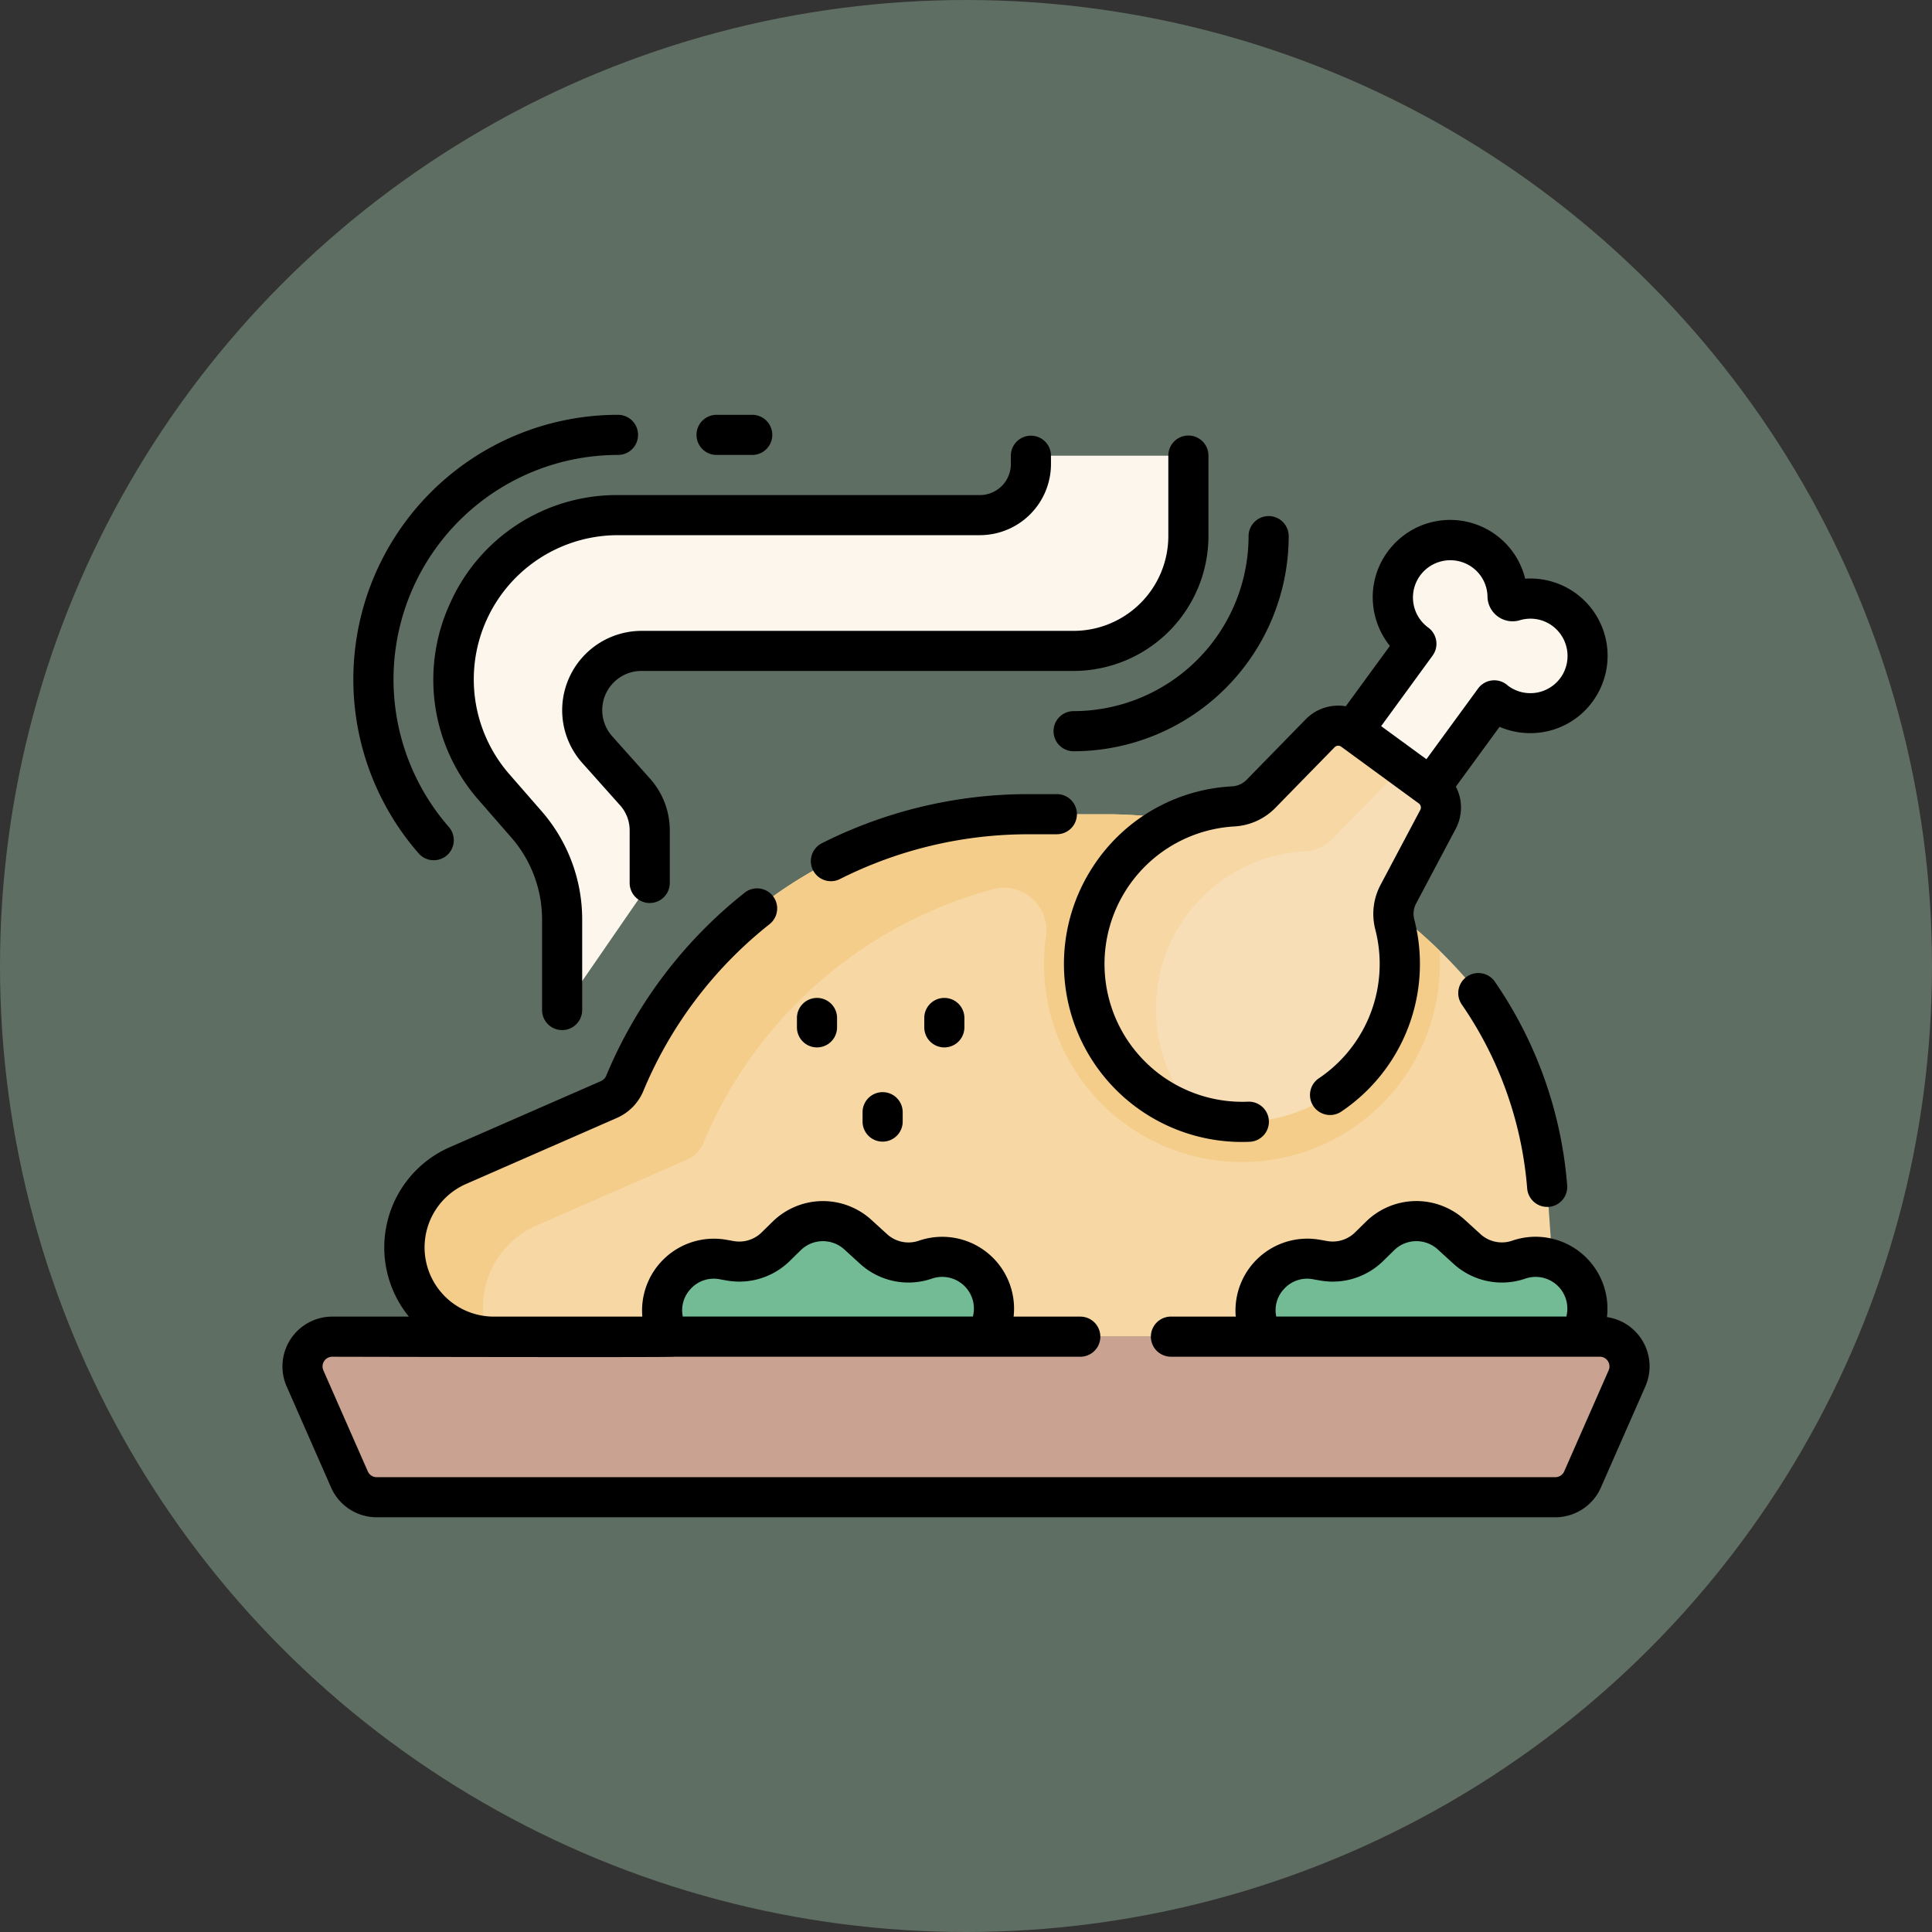 <svg xmlns="http://www.w3.org/2000/svg" width="65" height="65" viewBox="0 0 65 65">
  <rect x="0" y="0" width="65" height="65" fill="#333333" stroke="none"/>
  <g id="Grupo_1102222" data-name="Grupo 1102222" transform="translate(-663.051 -7247)">
    <g id="Grupo_1102211" data-name="Grupo 1102211" transform="translate(663.051 7247)">
      <circle id="Elipse_11559" data-name="Elipse 11559" cx="32.5" cy="32.5" r="32.5" fill="#5f6e62"/>
    </g>
    <g id="turkey-leg_3759198" transform="translate(672.553 7211.469)">
      <g id="Grupo_1102226" data-name="Grupo 1102226" transform="translate(4.102 62.923)">
        <path id="Trazado_875589" data-name="Trazado 875589" d="M81.434,204.474a6.766,6.766,0,0,1,.556.75,13.271,13.271,0,0,1,2.03,6.088l.358,5.04H48.632a3.043,3.043,0,0,1-3.016-2.5,3,3,0,0,1,1.757-3.251l5.079-2.224a1.029,1.029,0,0,0,.537-.548,14.688,14.688,0,0,1,13.563-9.051h2.586a16.116,16.116,0,0,1,12.3,5.7Z" transform="translate(-45.573 -198.775)" fill="#f7d8a4"/>
      </g>
      <path id="Trazado_875590" data-name="Trazado 875590" d="M372.116,104.6l2.083-2.85c.025.021.049.042.076.062a1.928,1.928,0,1,0,.589-3.4.17.17,0,0,1-.219-.16,1.927,1.927,0,1,0-3.063,1.6h0l-2.08,2.846-3.1,3.7,3.338,2.01Z" transform="translate(-333.431 -42.658)" fill="#fcf6ed"/>
      <g id="Grupo_1102227" data-name="Grupo 1102227" transform="translate(0.675 50.859)">
        <path id="Trazado_875591" data-name="Trazado 875591" d="M152.871,354.784l.132-.419a1.743,1.743,0,0,0-2.23-2.171,1.743,1.743,0,0,1-1.741-.36l-.529-.482a1.743,1.743,0,0,0-2.4.045l-.37.363a1.743,1.743,0,0,1-1.524.473l-.25-.044A1.743,1.743,0,0,0,142,354.438l.123.382,1.058,3.018h8.677Z" transform="translate(-129.819 -325.143)" fill="#72bb95"/>
        <path id="Trazado_875592" data-name="Trazado 875592" d="M374.7,354.784l.132-.419a1.743,1.743,0,0,0-2.23-2.171,1.743,1.743,0,0,1-1.741-.36l-.529-.482a1.743,1.743,0,0,0-2.4.045l-.37.363a1.743,1.743,0,0,1-1.524.473l-.25-.044a1.743,1.743,0,0,0-1.962,2.249l.123.382,1.216,3.573h8.285Z" transform="translate(-331.688 -325.143)" fill="#72bb95"/>
        <path id="Trazado_875593" data-name="Trazado 875593" d="M51.139,394.084H8.5a1,1,0,0,0-.916,1.4l1.495,3.4a1,1,0,0,0,.916.6H49.645a1,1,0,0,0,.916-.6l1.495-3.4A1,1,0,0,0,51.139,394.084Z" transform="translate(-7.495 -364.443)" fill="#c9a291"/>
        <path id="Trazado_875594" data-name="Trazado 875594" d="M80.4,203.365a16.115,16.115,0,0,0-11.009-4.587h0c-.084,0-.168,0-.252,0H66.552a14.688,14.688,0,0,0-13.563,9.051,1.029,1.029,0,0,1-.537.548L47.373,210.6a3,3,0,0,0-1.757,3.251,3.036,3.036,0,0,0,2.767,2.493,2.928,2.928,0,0,1-.122-.476,3,3,0,0,1,1.757-3.251l5.079-2.224a1.029,1.029,0,0,0,.537-.548,14.685,14.685,0,0,1,9.74-8.543,1.429,1.429,0,0,1,1.786,1.577,6.659,6.659,0,0,0,6.588,7.6h0a6.662,6.662,0,0,0,6.65-7.114Z" transform="translate(-42.147 -186.711)" fill="#f5cd8b"/>
        <path id="Trazado_875595" data-name="Trazado 875595" d="M303,172.285a5.3,5.3,0,0,1,4.132-2.381,1.419,1.419,0,0,0,.937-.417l2-2.047a.842.842,0,0,1,.538-.251l-1.85-1.352a.844.844,0,0,0-1.1.091l-2,2.047a1.419,1.419,0,0,1-.937.417,5.311,5.311,0,0,0-1.207,10.395A5.332,5.332,0,0,1,303,172.285Z" transform="translate(-273.416 -156.59)" fill="#f7d8a4"/>
        <path id="Trazado_875596" data-name="Trazado 875596" d="M88.642,65.064v2.379a3.862,3.862,0,0,1-3.862,3.862H70.243a1.994,1.994,0,0,0-1.487,3.322l1.272,1.425a1.935,1.935,0,0,1,.492,1.289v1.306a1.5,1.5,0,0,1-.264.849l-2.262,3.281a.231.231,0,0,1-.421-.131V80.34a4.869,4.869,0,0,0-1.2-3.2L65.287,75.9a5.527,5.527,0,0,1,4.165-9.161H81.628a1.717,1.717,0,0,0,1.717-1.717.286.286,0,0,1,.286-.286h4.681a.331.331,0,0,1,.331.33Z" transform="translate(-58.836 -64.733)" fill="#fcf6ed"/>
      </g>
      <g id="Grupo_1102228" data-name="Grupo 1102228" transform="translate(26.974 59.944)">
        <path id="Trazado_875597" data-name="Trazado 875597" d="M310.28,171.355l1.342-2.531a.844.844,0,0,0-.248-1.077l-2.613-1.91a.844.844,0,0,0-1.1.091l-2,2.047a1.419,1.419,0,0,1-.937.417,5.312,5.312,0,1,0,5.447,3.978A1.414,1.414,0,0,1,310.28,171.355Z" transform="translate(-299.716 -165.675)" fill="#f8deb6"/>
        <path id="Trazado_875598" data-name="Trazado 875598" d="M303,172.285a5.3,5.3,0,0,1,4.132-2.381,1.419,1.419,0,0,0,.937-.417l2-2.047a.842.842,0,0,1,.538-.251l-1.85-1.352a.844.844,0,0,0-1.1.091l-2,2.047a1.419,1.419,0,0,1-.937.417,5.311,5.311,0,0,0-1.207,10.395A5.332,5.332,0,0,1,303,172.285Z" transform="translate(-299.715 -165.675)" fill="#f7d8a4"/>
      </g>
      <g id="Grupo_1102229" data-name="Grupo 1102229" transform="translate(0 49.487)">
        <path id="Trazado_875599" data-name="Trazado 875599" d="M45.723,241.591a1.669,1.669,0,0,0-1.161-.742,2.417,2.417,0,0,0-3.187-2.571,1.067,1.067,0,0,1-1.067-.22l-.529-.482a2.418,2.418,0,0,0-3.323.062l-.37.363a1.07,1.07,0,0,1-.934.29l-.25-.044a2.418,2.418,0,0,0-2.829,2.585H29.893a.675.675,0,0,0,0,1.35H44.319a.326.326,0,0,1,.3.458l-1.495,3.4a.326.326,0,0,1-.3.195H3.172a.326.326,0,0,1-.3-.195l-1.495-3.4a.326.326,0,0,1,.3-.457s11.441.026,11.51,0c0,0,13.656,0,13.656,0a.675.675,0,0,0,0-1.35H24.6a2.417,2.417,0,0,0-3.19-2.553,1.067,1.067,0,0,1-1.067-.221l-.529-.482a2.418,2.418,0,0,0-3.323.062l-.37.363a1.07,1.07,0,0,1-.934.29l-.25-.044a2.418,2.418,0,0,0-2.829,2.585h-5a2.329,2.329,0,0,1-.934-4.461l5.079-2.224a1.7,1.7,0,0,0,.89-.907,14.039,14.039,0,0,1,4.254-5.618.675.675,0,0,0-.837-1.059,15.393,15.393,0,0,0-4.664,6.159.353.353,0,0,1-.185.189L5.63,235.133a3.684,3.684,0,0,0-1.376,5.7H1.677a1.676,1.676,0,0,0-1.534,2.351l1.495,3.4a1.676,1.676,0,0,0,1.534,1H42.824a1.676,1.676,0,0,0,1.534-1l1.495-3.4A1.671,1.671,0,0,0,45.723,241.591Zm-12.045-1.666a1.046,1.046,0,0,1,.99-.35l.25.044a2.421,2.421,0,0,0,2.114-.656l.37-.363a1.068,1.068,0,0,1,1.468-.027l.529.482a2.417,2.417,0,0,0,2.416.5,1.067,1.067,0,0,1,1.381,1.276h-9.76A1.042,1.042,0,0,1,33.677,239.925Zm-19.965,0a1.046,1.046,0,0,1,.99-.35l.25.044a2.422,2.422,0,0,0,2.114-.656l.37-.363a1.068,1.068,0,0,1,1.467-.027l.529.482a2.417,2.417,0,0,0,2.416.5,1.067,1.067,0,0,1,1.381,1.276h-9.76a1.042,1.042,0,0,1,.243-.906Z" transform="translate(0 -210.493)"/>
        <path id="Trazado_875600" data-name="Trazado 875600" d="M439.853,258.289a.675.675,0,0,0-.174.939,12.663,12.663,0,0,1,2.2,6.187.675.675,0,0,0,.672.623l.053,0a.675.675,0,0,0,.621-.725,14.015,14.015,0,0,0-2.43-6.847A.675.675,0,0,0,439.853,258.289Z" transform="translate(-400.001 -239.389)"/>
        <path id="Trazado_875601" data-name="Trazado 875601" d="M205.938,192.625a.675.675,0,0,0,0-1.35h-.975a15.433,15.433,0,0,0-6.918,1.646.675.675,0,1,0,.608,1.205,14.076,14.076,0,0,1,6.31-1.5h.975Z" transform="translate(-179.883 -178.514)"/>
        <path id="Trazado_875602" data-name="Trazado 875602" d="M297.935,97.838a5.944,5.944,0,0,0-4.657,2.683,5.986,5.986,0,0,0,5,9.28q.131,0,.262-.006a.675.675,0,0,0-.059-1.349,4.636,4.636,0,0,1-.464-9.26,2.092,2.092,0,0,0,1.38-.619l2-2.047a.17.17,0,0,1,.22-.018l2.613,1.91a.17.17,0,0,1,.05.216l-1.342,2.531a2.086,2.086,0,0,0-.171,1.5,4.637,4.637,0,0,1-1.9,5,.675.675,0,1,0,.753,1.121,5.987,5.987,0,0,0,2.458-6.461.741.741,0,0,1,.056-.532l1.342-2.531a1.525,1.525,0,0,0,0-1.41l1.47-2.012a2.614,2.614,0,0,0,1.511.169,2.581,2.581,0,0,0,1.715-1.159,2.6,2.6,0,0,0-2.364-3.994,2.6,2.6,0,0,0-4.524-1.039A2.581,2.581,0,0,0,302.7,91.8a2.612,2.612,0,0,0,.556,1.312l-1.484,2.031a1.525,1.525,0,0,0-1.342.432l-2,2.047A.746.746,0,0,1,297.935,97.838Zm6.758-4.4a.676.676,0,0,0-.148-.944,1.253,1.253,0,0,1-.221-1.814A1.259,1.259,0,0,1,306,90.449a1.24,1.24,0,0,1,.54,1.006.845.845,0,0,0,1.086.794,1.24,1.24,0,0,1,1.123.209,1.259,1.259,0,0,1,.291,1.663,1.253,1.253,0,0,1-1.794.342l-.052-.043a.675.675,0,0,0-.971.126l-1.738,2.378-1.523-1.113Z" transform="translate(-265.997 -85.337)"/>
        <path id="Trazado_875603" data-name="Trazado 875603" d="M193.014,267.467a.675.675,0,0,0-.675.675v.315a.675.675,0,0,0,1.35,0v-.315A.675.675,0,0,0,193.014,267.467Z" transform="translate(-175.029 -247.849)"/>
        <path id="Trazado_875604" data-name="Trazado 875604" d="M239.933,268.142v.315a.675.675,0,1,0,1.35,0v-.315a.675.675,0,0,0-1.35,0Z" transform="translate(-218.339 -247.849)"/>
        <path id="Trazado_875605" data-name="Trazado 875605" d="M216.866,303.371v.315a.675.675,0,0,0,1.35,0v-.315a.675.675,0,1,0-1.35,0Z" transform="translate(-197.348 -279.908)"/>
        <path id="Trazado_875606" data-name="Trazado 875606" d="M29.077,64.473a.675.675,0,0,0,.508-1.119,7.552,7.552,0,0,1,5.691-12.517.675.675,0,0,0,0-1.35,8.9,8.9,0,0,0-6.708,14.754A.673.673,0,0,0,29.077,64.473Z" transform="translate(-23.986 -49.487)"/>
        <path id="Trazado_875607" data-name="Trazado 875607" d="M56.979,62.872a6.136,6.136,0,0,0,.973,6.644l1.084,1.243a4.193,4.193,0,0,1,1.034,2.757v3.046a.675.675,0,1,0,1.35,0V73.516a5.543,5.543,0,0,0-1.367-3.645l-1.084-1.243a4.852,4.852,0,0,1,3.656-8.042H74.8A2.394,2.394,0,0,0,77.192,58.2v-.286a.675.675,0,1,0-1.35,0V58.2A1.043,1.043,0,0,1,74.8,59.237H62.625A6.136,6.136,0,0,0,56.979,62.872Z" transform="translate(-51.335 -56.537)"/>
        <path id="Trazado_875608" data-name="Trazado 875608" d="M288.935,93.906a.675.675,0,0,0,0,1.35,7.245,7.245,0,0,0,7.237-7.237.675.675,0,0,0-1.35,0A5.894,5.894,0,0,1,288.935,93.906Z" transform="translate(-262.317 -83.937)"/>
        <path id="Trazado_875609" data-name="Trazado 875609" d="M104.575,66.476a2.666,2.666,0,0,0,.678,1.777l1.272,1.425a1.259,1.259,0,0,1,.32.839v1.771a.675.675,0,0,0,1.35,0V70.518a2.607,2.607,0,0,0-.663-1.738l-1.272-1.425a1.319,1.319,0,0,1,.984-2.2h14.537a4.542,4.542,0,0,0,4.537-4.537V57.91a.675.675,0,0,0-1.35,0v2.71a3.191,3.191,0,0,1-3.187,3.187H107.244a2.672,2.672,0,0,0-2.669,2.669Z" transform="translate(-95.163 -56.538)"/>
        <path id="Trazado_875610" data-name="Trazado 875610" d="M155.471,50.837h1.2a.675.675,0,1,0,0-1.35h-1.2a.675.675,0,0,0,0,1.35Z" transform="translate(-140.865 -49.487)"/>
      </g>
    </g>
  </g>
</svg>
